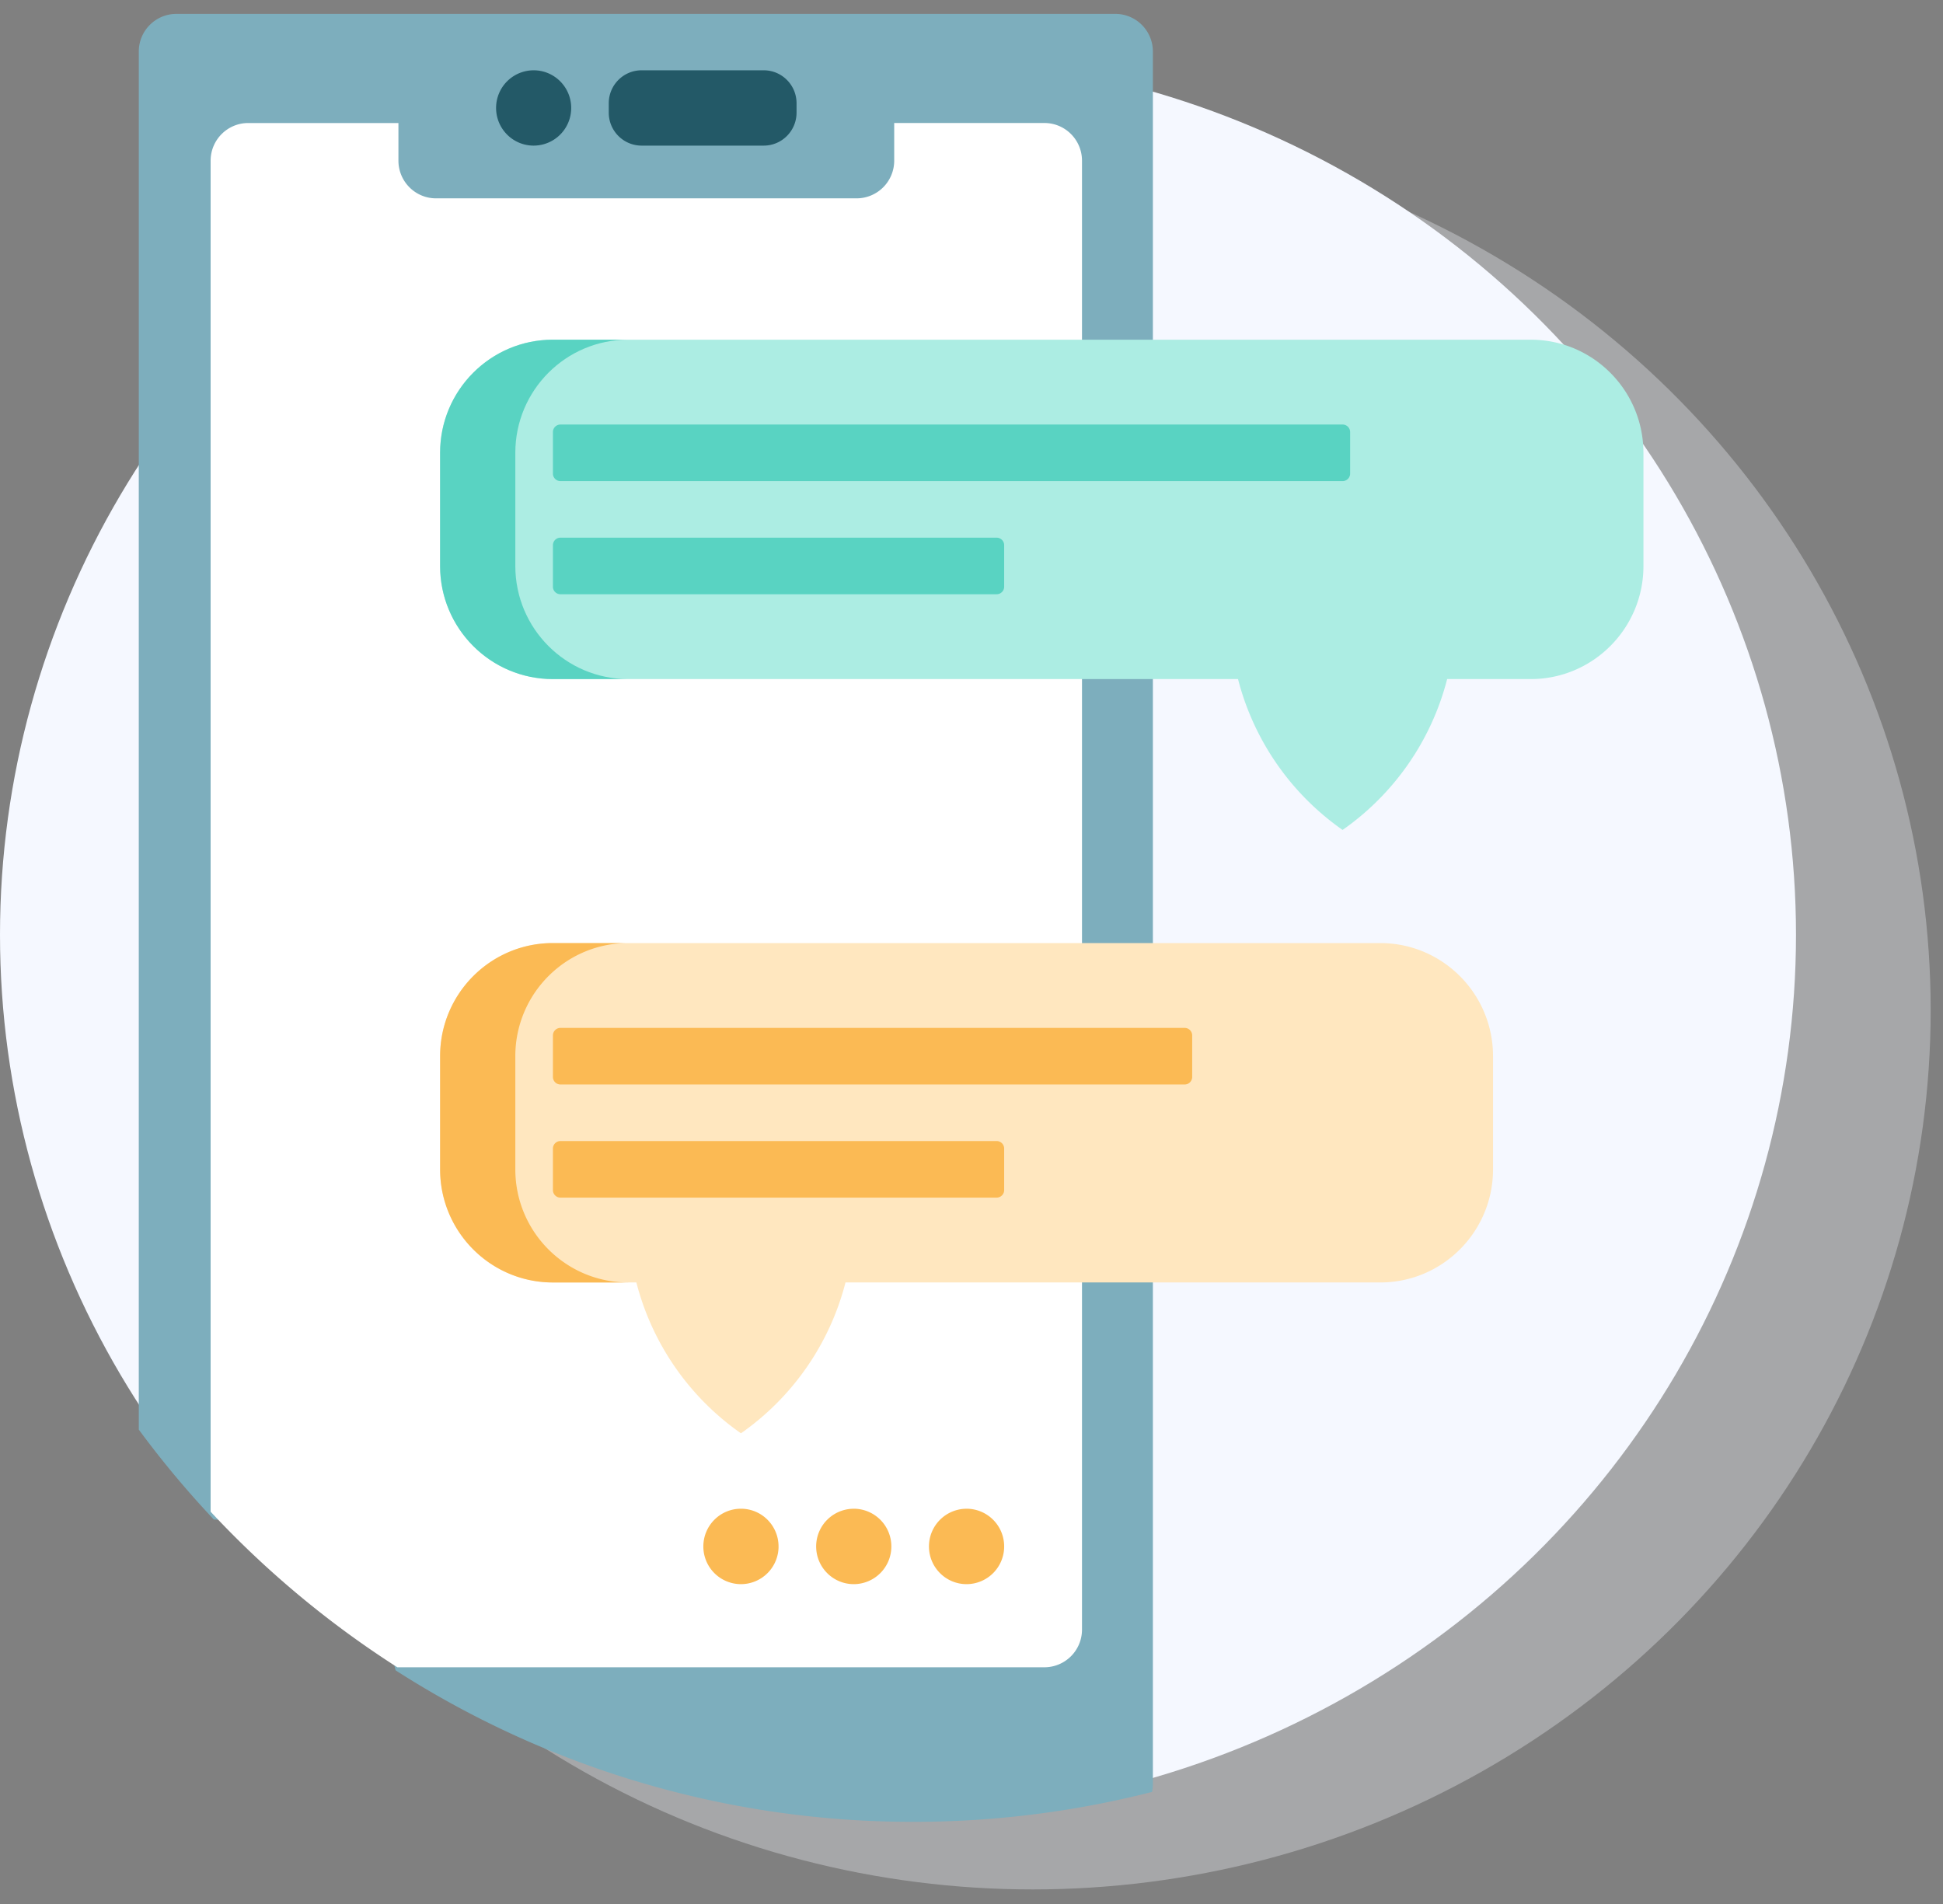 <svg xmlns="http://www.w3.org/2000/svg" width="100" height="98" viewBox="0 0 100 98">
    <rect x="0" y="0" width="100" height="98" fill="#808080" stroke="none"/>
    <g fill="none" fill-rule="evenodd">
        <ellipse cx="53.149" cy="51.993" fill="#F5F8FF" opacity=".327" rx="46.217" ry="45.257"/>
        <ellipse cx="46.217" cy="48.114" fill="#F5F8FF" rx="46.217" ry="45.257"/>
        <g fill-rule="nonzero">
            <path fill="#7DAEBD" d="M59.335 2.655V91.83c0 .137-.015.272-.042.401a49.504 49.504 0 0 1-12.282 1.54 49.2 49.2 0 0 1-26.654-7.8c-.968-4.342-4.765-7.61-9.35-7.76a49.922 49.922 0 0 1-3.864-4.628V2.655c0-1.072.866-1.94 1.935-1.94H57.4a1.926 1.926 0 0 1 1.605.855c.209.31.33.683.33 1.085z"/>
            <path fill="#235967" d="M39.305 3.618h-6.283c-.934 0-1.691.759-1.691 1.696v.485c0 .937.757 1.696 1.691 1.696h6.283c.934 0 1.691-.76 1.691-1.696v-.485c0-.937-.757-1.696-1.691-1.696zm-11.84 0a1.936 1.936 0 0 0-1.933 1.938c0 1.071.865 1.939 1.933 1.939a1.936 1.936 0 0 0 1.933-1.939c0-1.07-.866-1.938-1.933-1.938z"/>
            <path fill="#FFF" d="M55.687 8.273v75.603a1.938 1.938 0 0 1-1.935 1.94H20.45a49.821 49.821 0 0 1-9.61-8.008V8.273c0-1.072.867-1.941 1.936-1.941h7.73v1.936c0 1.072.866 1.941 1.935 1.941h21.646a1.938 1.938 0 0 0 1.935-1.94V6.331h7.73c1.069 0 1.935.869 1.935 1.94z"/>
            <path fill="#ACEDE3" d="M84.583 23.307v5.823c0 3.216-2.6 5.823-5.806 5.823H74.48a13.606 13.606 0 0 1-5.381 7.764 13.607 13.607 0 0 1-5.382-7.764h-35.26c-3.208 0-5.807-2.607-5.807-5.823v-5.823c0-3.216 2.6-5.823 5.806-5.823h50.32c3.206 0 5.806 2.607 5.806 5.823z"/>
            <path fill="#59D3C2" d="M32.328 34.953h-3.87c-3.208 0-5.807-2.607-5.807-5.823v-5.823c0-3.216 2.6-5.823 5.806-5.823h3.87c-3.206 0-5.805 2.607-5.805 5.823v5.823c0 3.216 2.6 5.823 5.806 5.823z"/>
            <path fill="#59D3C2" d="M69.487 22.24v2.135a.388.388 0 0 1-.387.388H28.844a.388.388 0 0 1-.387-.388V22.24c0-.215.173-.389.387-.389H69.1c.213 0 .387.174.387.389zm-18.193 5.434h-22.45a.388.388 0 0 0-.387.389v2.135c0 .214.173.388.387.388h22.45a.388.388 0 0 0 .387-.388v-2.135a.388.388 0 0 0-.387-.389z"/>
            <path fill="#FFE7BF" d="M76.841 54.363v5.823c0 3.216-2.6 5.823-5.806 5.823h-27.52a13.607 13.607 0 0 1-5.381 7.764 13.607 13.607 0 0 1-5.382-7.764h-4.295c-3.207 0-5.806-2.607-5.806-5.823v-5.823c0-3.216 2.6-5.823 5.806-5.823h42.578c3.207 0 5.806 2.607 5.806 5.823z"/>
            <path fill="#FBBA54" d="M61.358 53.296v2.135a.388.388 0 0 1-.387.388H28.844a.388.388 0 0 1-.387-.388v-2.135c0-.215.173-.389.387-.389h32.127c.214 0 .387.174.387.389zM51.294 58.73h-22.45a.388.388 0 0 0-.387.389v2.135c0 .214.173.388.387.388h22.45a.388.388 0 0 0 .387-.388v-2.135a.388.388 0 0 0-.387-.389z"/>
            <path fill="#FBBA54" d="M32.328 66.01h-3.87c-3.208 0-5.807-2.608-5.807-5.824v-5.823c0-3.216 2.6-5.823 5.806-5.823h3.87c-3.206 0-5.805 2.607-5.805 5.823v5.823c0 3.216 2.6 5.823 5.806 5.823zM40.07 79.596a1.938 1.938 0 0 1-1.936 1.941 1.938 1.938 0 0 1-1.935-1.94c0-1.073.866-1.942 1.935-1.942s1.935.87 1.935 1.941zm3.87-1.94a1.938 1.938 0 0 0-1.935 1.94c0 1.072.866 1.941 1.935 1.941a1.938 1.938 0 0 0 1.935-1.94 1.938 1.938 0 0 0-1.935-1.942zm5.806 0a1.938 1.938 0 0 0-1.935 1.94c0 1.072.866 1.941 1.935 1.941a1.938 1.938 0 0 0 1.935-1.94 1.938 1.938 0 0 0-1.935-1.942z"/>
        </g>
    </g>
</svg>
